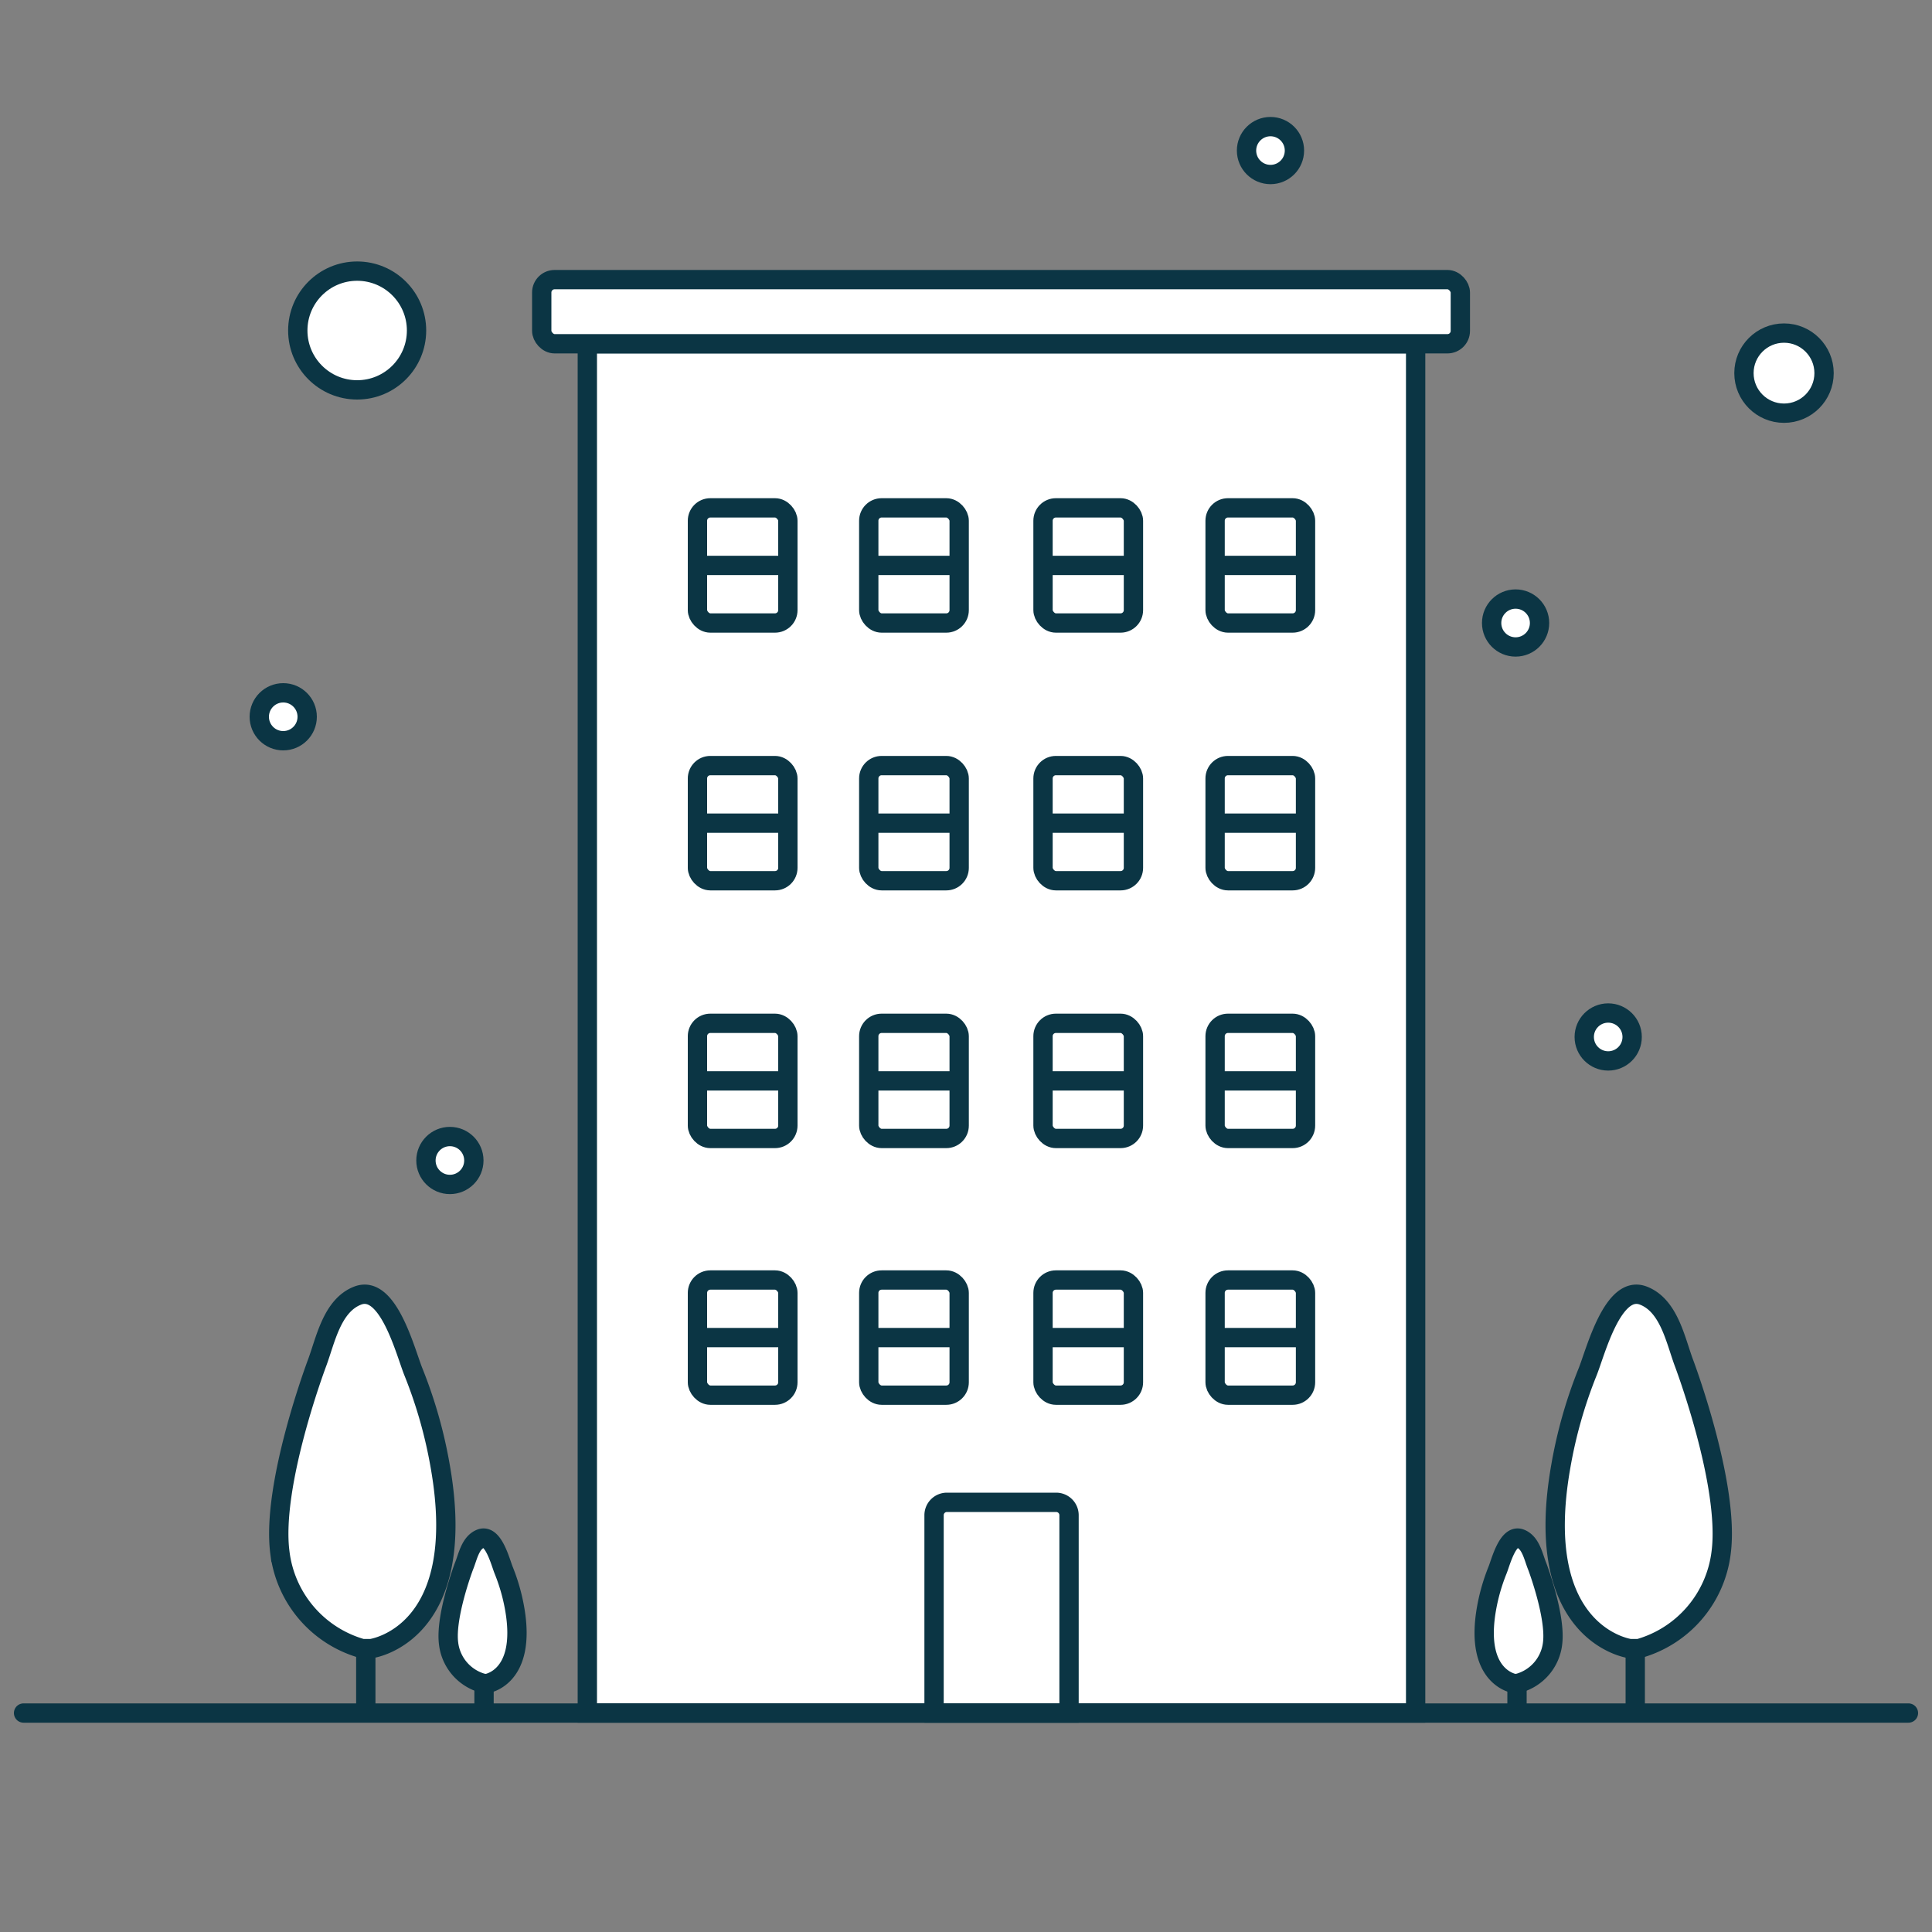 <svg id="Layer_1" data-name="Layer 1" xmlns="http://www.w3.org/2000/svg" viewBox="0 0 150 150"><rect x="0" y="0" width="150" height="150" fill="#808080" stroke="none"/><defs><style>.cls-1{fill:#fff;}.cls-1,.cls-2,.cls-3{stroke:#0b3544;stroke-miterlimit:10;stroke-width:1.5px;}.cls-2,.cls-3{fill:none;}.cls-3{stroke-linecap:round;}</style></defs><title>visit_1</title><rect class="cls-1" x="45.6" y="26.69" width="64.31" height="106.31"/><path class="cls-1" d="M73.52,116.64H82a1,1,0,0,1,1,1V133a0,0,0,0,1,0,0H72.52a0,0,0,0,1,0,0V117.64A1,1,0,0,1,73.52,116.64Z"/><rect class="cls-2" x="54.15" y="99.38" width="7.02" height="8.94" rx="1" ry="1"/><line class="cls-2" x1="54.15" y1="103.85" x2="61.17" y2="103.85"/><rect class="cls-2" x="67.45" y="99.38" width="7.02" height="8.94" rx="1" ry="1"/><line class="cls-2" x1="67.45" y1="103.85" x2="74.47" y2="103.85"/><rect class="cls-2" x="80.98" y="99.38" width="7.02" height="8.94" rx="1" ry="1"/><line class="cls-2" x1="80.98" y1="103.85" x2="88" y2="103.85"/><rect class="cls-2" x="94.34" y="99.38" width="7.02" height="8.94" rx="1" ry="1"/><line class="cls-2" x1="94.34" y1="103.85" x2="101.36" y2="103.85"/><rect class="cls-2" x="54.15" y="59.44" width="7.02" height="8.94" rx="1" ry="1"/><line class="cls-2" x1="54.15" y1="63.91" x2="61.17" y2="63.91"/><rect class="cls-2" x="67.45" y="59.44" width="7.02" height="8.94" rx="1" ry="1"/><line class="cls-2" x1="67.45" y1="63.91" x2="74.47" y2="63.91"/><rect class="cls-2" x="80.98" y="59.44" width="7.02" height="8.94" rx="1" ry="1"/><line class="cls-2" x1="80.98" y1="63.91" x2="88" y2="63.91"/><rect class="cls-2" x="94.34" y="59.44" width="7.02" height="8.94" rx="1" ry="1"/><line class="cls-2" x1="94.34" y1="63.91" x2="101.36" y2="63.91"/><rect class="cls-2" x="54.15" y="79.45" width="7.02" height="8.94" rx="1" ry="1"/><line class="cls-2" x1="54.15" y1="83.92" x2="61.17" y2="83.92"/><rect class="cls-2" x="67.45" y="79.45" width="7.02" height="8.94" rx="1" ry="1"/><line class="cls-2" x1="67.45" y1="83.92" x2="74.47" y2="83.92"/><rect class="cls-2" x="80.98" y="79.45" width="7.02" height="8.94" rx="1" ry="1"/><line class="cls-2" x1="80.98" y1="83.92" x2="88" y2="83.92"/><rect class="cls-2" x="94.34" y="79.45" width="7.02" height="8.94" rx="1" ry="1"/><line class="cls-2" x1="94.34" y1="83.92" x2="101.36" y2="83.92"/><line class="cls-3" x1="1.83" y1="133" x2="148.17" y2="133"/><rect class="cls-1" x="42.06" y="21.71" width="71.32" height="4.98" rx="1" ry="1"/><rect class="cls-2" x="54.15" y="39.43" width="7.02" height="8.94" rx="1" ry="1"/><line class="cls-2" x1="54.15" y1="43.9" x2="61.17" y2="43.9"/><rect class="cls-2" x="67.45" y="39.43" width="7.02" height="8.94" rx="1" ry="1"/><line class="cls-2" x1="67.45" y1="43.9" x2="74.47" y2="43.9"/><rect class="cls-2" x="80.98" y="39.43" width="7.02" height="8.94" rx="1" ry="1"/><line class="cls-2" x1="80.98" y1="43.9" x2="88" y2="43.9"/><rect class="cls-2" x="94.34" y="39.43" width="7.02" height="8.94" rx="1" ry="1"/><line class="cls-2" x1="94.34" y1="43.9" x2="101.36" y2="43.9"/><line class="cls-2" x1="126.96" y1="117.12" x2="126.96" y2="132.63"/><path class="cls-1" d="M126.56,128s-7.7-1-5.38-14.15a36.09,36.09,0,0,1,2.08-7.33c.61-1.5,1.95-6.85,4.33-5.93,2,.77,2.5,3.48,3.15,5.22,0,0,3.57,9.45,2.89,14.72a8.86,8.86,0,0,1-6.4,7.47Z"/><line class="cls-2" x1="117.78" y1="126.26" x2="117.78" y2="132.63"/><path class="cls-1" d="M117.62,130.72s-3.16-.4-2.21-5.82a14.84,14.84,0,0,1,.86-3c.25-.62.8-2.82,1.78-2.44.82.32,1,1.43,1.3,2.15,0,0,1.47,3.89,1.19,6a3.64,3.64,0,0,1-2.63,3.07Z"/><line class="cls-2" x1="28.4" y1="117.12" x2="28.4" y2="132.63"/><path class="cls-1" d="M28.8,128s7.7-1,5.38-14.15a36.09,36.09,0,0,0-2.08-7.33c-.61-1.5-1.95-6.85-4.33-5.93-2,.77-2.5,3.48-3.15,5.22,0,0-3.57,9.45-2.89,14.72a8.86,8.86,0,0,0,6.4,7.47Z"/><line class="cls-2" x1="37.58" y1="126.26" x2="37.58" y2="132.63"/><path class="cls-1" d="M37.75,130.72s3.16-.4,2.21-5.82a14.84,14.84,0,0,0-.86-3c-.25-.62-.8-2.82-1.78-2.44-.82.32-1,1.43-1.3,2.15,0,0-1.47,3.89-1.19,6a3.64,3.64,0,0,0,2.63,3.07Z"/><circle class="cls-1" cx="27.73" cy="25.66" r="4.61"/><circle class="cls-1" cx="117.67" cy="48.37" r="1.86"/><circle class="cls-1" cx="124.86" cy="80.51" r="1.86"/><circle class="cls-1" cx="138.51" cy="28.97" r="3.11"/><circle class="cls-1" cx="34.93" cy="90.1" r="1.86"/><circle class="cls-1" cx="98.64" cy="11.69" r="1.86"/><circle class="cls-1" cx="21.99" cy="55.65" r="1.86"/></svg>